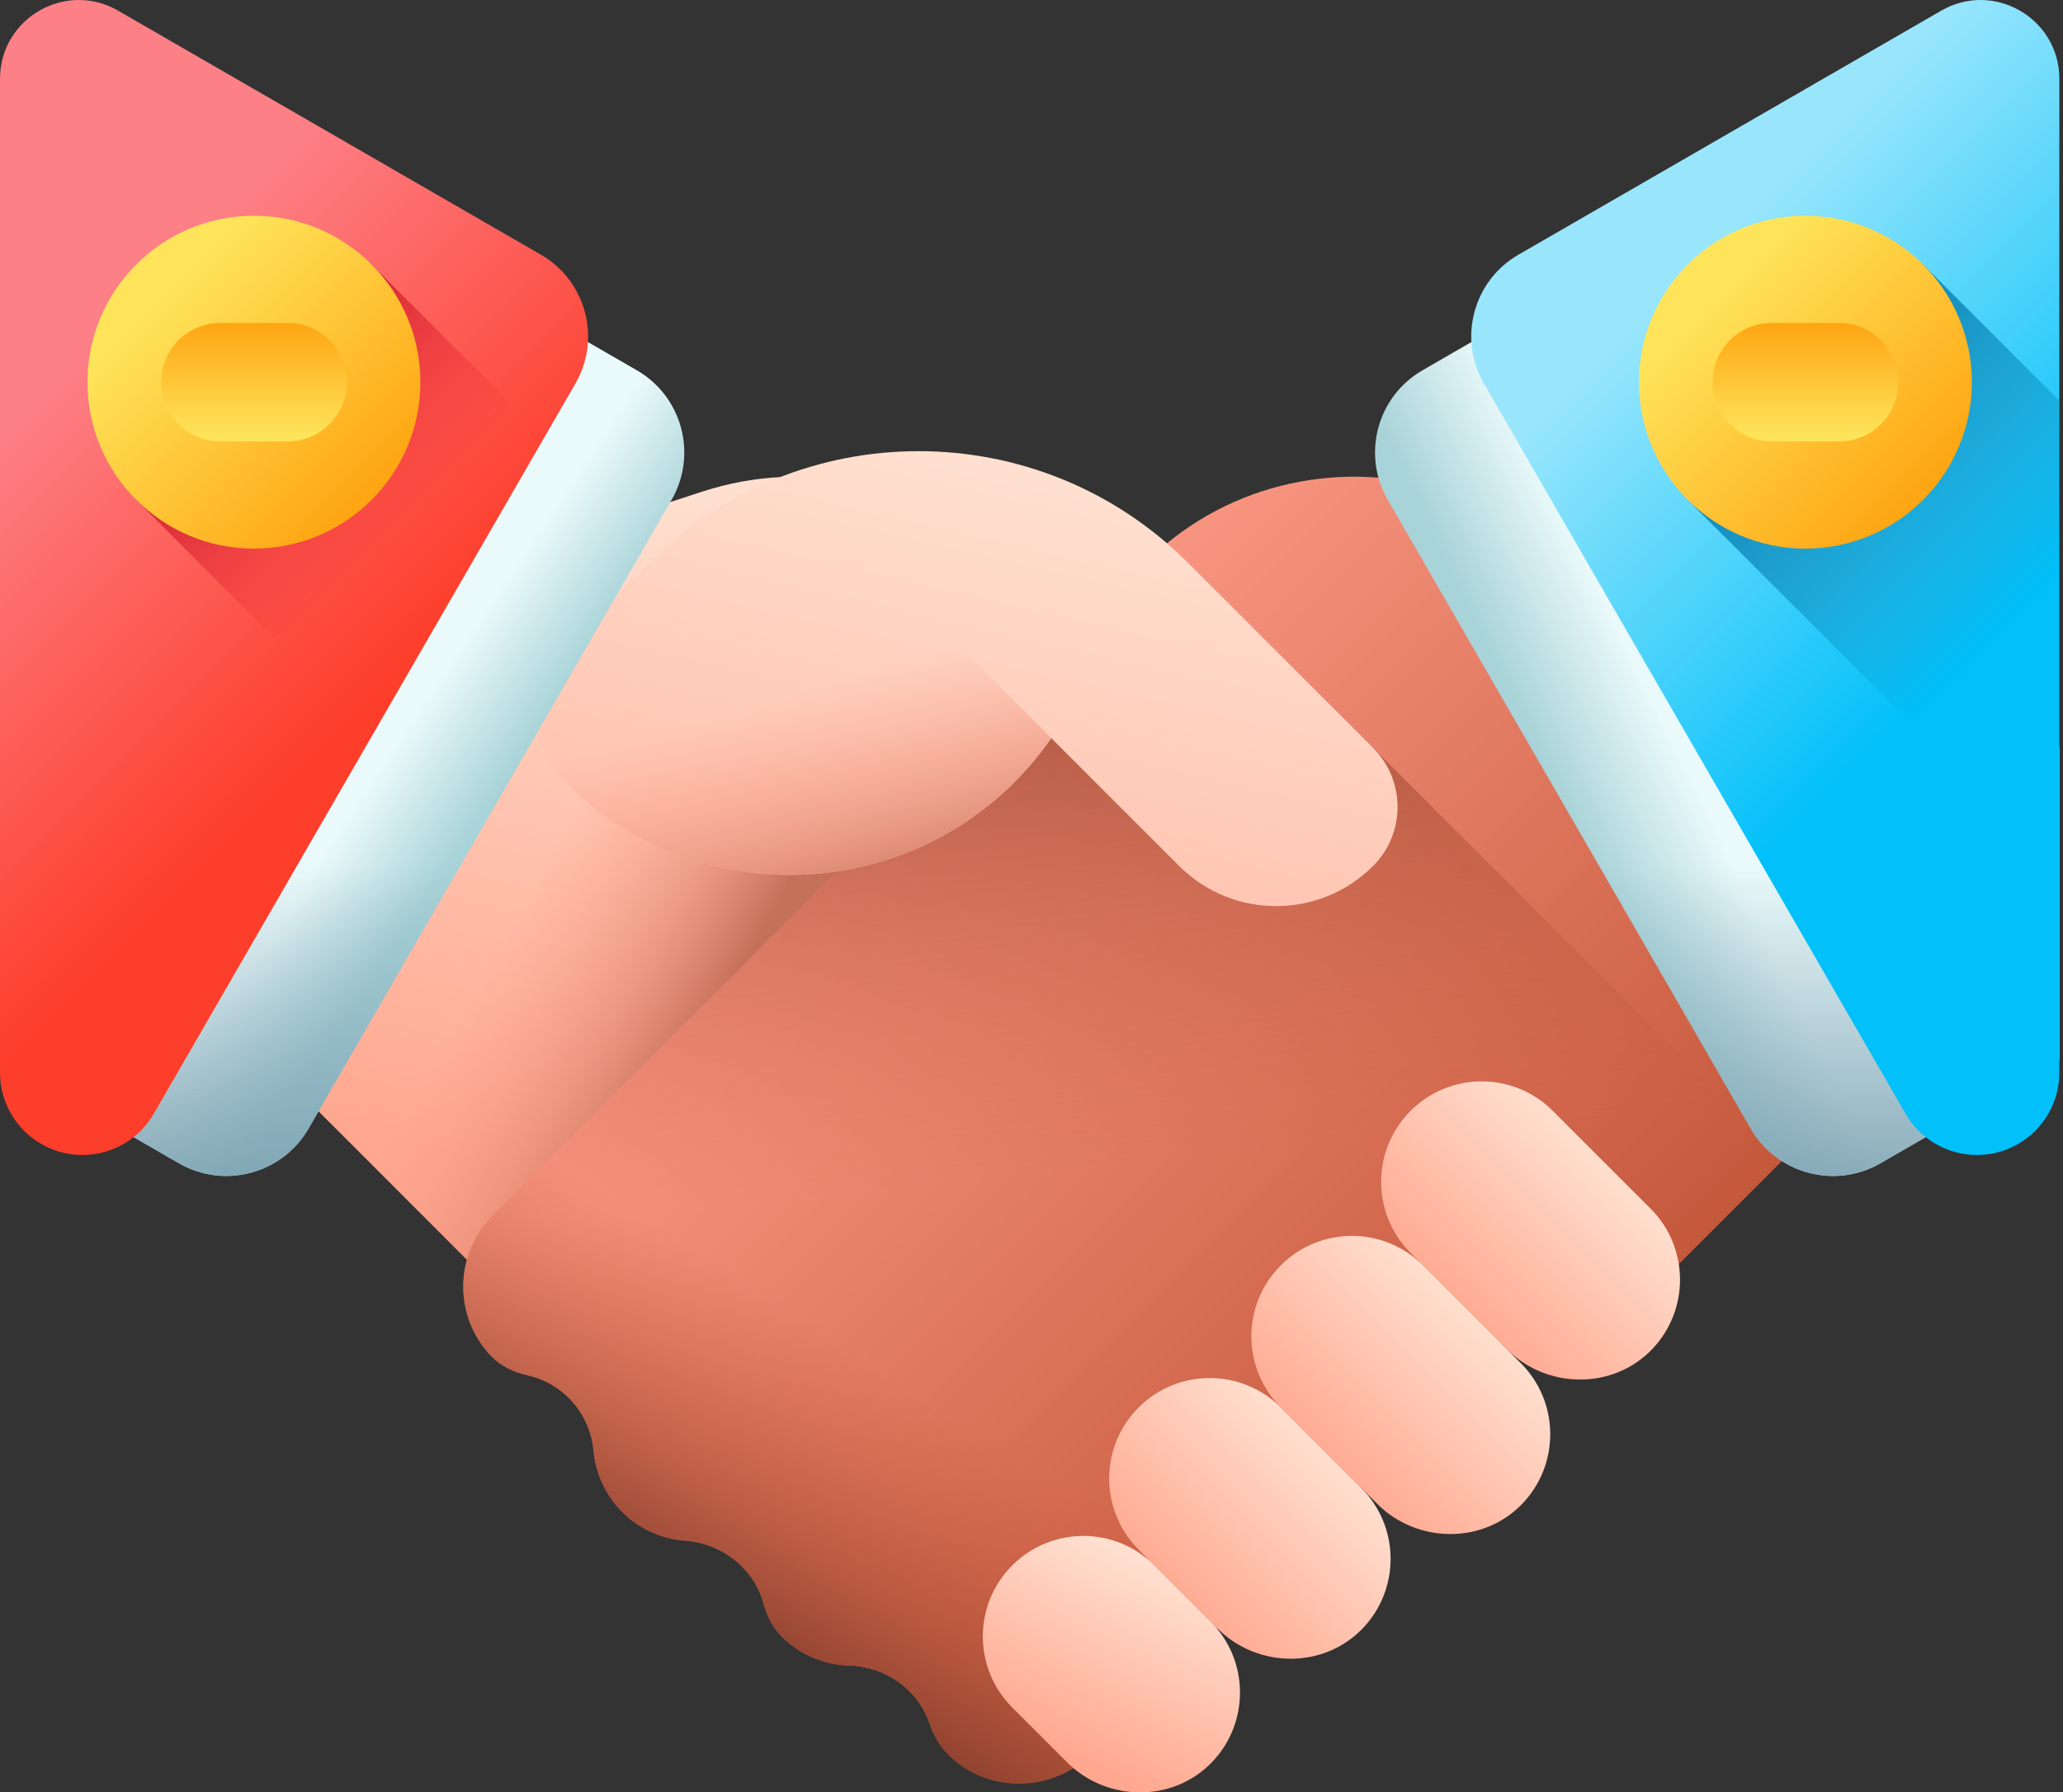 <svg width="229" height="199" viewBox="0 0 229 199" fill="none" xmlns="http://www.w3.org/2000/svg">
<rect x="0" y="0" width="229" height="199" fill="#333333" stroke="none"/>
<path d="M111.439 62.41C111.27 62.242 111.095 62.071 110.915 61.898C102.174 53.54 89.46 50.826 77.963 54.579L71.874 56.566C52.244 62.974 34.403 73.924 19.801 88.526C14.471 93.856 14.471 102.496 19.801 107.826L59.779 147.805L65.184 142.4L77.991 155.207L141.113 92.085L111.439 62.41Z" fill="url(#paint0_linear_1_60)"/>
<path d="M111.439 62.411C111.27 62.242 111.095 62.071 110.915 61.898C102.174 53.54 89.46 50.826 77.963 54.579L71.874 56.566C52.244 62.974 34.403 73.924 19.801 88.526C14.471 93.856 14.471 102.497 19.801 107.826L59.779 147.805L65.184 142.4L77.991 155.207L141.113 92.085L111.439 62.411Z" fill="url(#paint1_linear_1_60)"/>
<path d="M218.875 88.526C204.273 73.924 186.432 62.974 166.801 56.567L160.713 54.579C149.216 50.826 136.502 53.54 127.761 61.899C127.58 62.071 54.692 134.952 54.692 134.952C50.388 139.256 50.334 146.205 54.537 150.575C55.614 151.695 57.058 152.352 58.619 152.707C62.558 153.604 65.511 156.987 65.876 161.01C66.097 163.451 67.119 165.833 68.943 167.729C70.889 169.751 73.434 170.85 76.049 171.048C80.117 171.357 83.67 174.078 84.749 178.012C85.116 179.346 85.718 180.587 86.664 181.571C88.738 183.727 91.496 184.834 94.293 184.918C98.298 185.038 101.865 187.541 103.171 191.328C103.595 192.557 104.223 193.713 105.134 194.66C109.473 199.171 116.8 199.088 121.226 194.662L173.491 142.4L178.896 147.806L218.875 107.827C224.205 102.497 224.205 93.856 218.875 88.526Z" fill="url(#paint2_linear_1_60)"/>
<path d="M152.419 83.031L145.398 79.069H110.584C88.984 100.664 54.693 134.951 54.693 134.951C50.388 139.256 50.334 146.205 54.538 150.575C55.615 151.695 57.058 152.352 58.619 152.707C62.559 153.603 65.511 156.987 65.876 161.01C66.098 163.45 67.12 165.832 68.944 167.728C70.889 169.751 73.435 170.849 76.05 171.048C80.118 171.356 83.67 174.078 84.75 178.012C85.116 179.345 85.719 180.587 86.664 181.57C88.739 183.727 91.496 184.833 94.293 184.918C98.298 185.038 101.866 187.54 103.172 191.328C103.595 192.556 104.223 193.712 105.134 194.66C109.473 199.171 116.8 199.088 121.226 194.662L173.492 142.4L178.897 147.805L198.045 128.657L152.419 83.031Z" fill="url(#paint3_linear_1_60)"/>
<path d="M93.729 95.92C74.667 114.979 54.692 134.952 54.692 134.952C50.388 139.256 50.334 146.205 54.537 150.575C55.614 151.695 57.058 152.352 58.619 152.707C62.558 153.604 65.511 156.987 65.876 161.01C66.097 163.451 67.119 165.833 68.943 167.729C70.889 169.751 73.434 170.85 76.049 171.048C80.117 171.357 83.67 174.078 84.749 178.012C85.116 179.346 85.718 180.587 86.664 181.571C88.738 183.727 91.496 184.834 94.293 184.918C98.298 185.038 101.865 187.541 103.171 191.328C103.595 192.557 104.223 193.713 105.134 194.66C109.473 199.171 116.8 199.088 121.226 194.662L156.85 159.041L93.729 95.92Z" fill="url(#paint4_linear_1_60)"/>
<path d="M134.53 195.647C138.733 191.278 138.679 184.328 134.375 180.024L128.146 173.795C123.788 169.438 116.722 169.437 112.365 173.795C108.007 178.153 108.007 185.219 112.365 189.576L118.438 195.649C122.864 200.075 130.191 200.159 134.53 195.647Z" fill="url(#paint5_linear_1_60)"/>
<path d="M135.156 180.808L126.392 172.044C122.035 167.687 122.034 160.621 126.392 156.263C130.75 151.906 137.816 151.906 142.173 156.263L151.092 165.183C155.397 169.487 155.45 176.436 151.247 180.806C146.909 185.317 139.582 185.234 135.156 180.808Z" fill="url(#paint6_linear_1_60)"/>
<path d="M167.283 149.813L156.58 139.11C152.222 134.752 152.222 127.687 156.58 123.329C160.938 118.971 168.003 118.971 172.361 123.329L183.22 134.188C187.524 138.492 187.578 145.441 183.375 149.811C179.036 154.322 171.708 154.238 167.283 149.813Z" fill="url(#paint7_linear_1_60)"/>
<path d="M152.876 166.967L142.174 156.264C137.816 151.906 137.816 144.84 142.174 140.483C146.532 136.125 153.597 136.125 157.955 140.483L168.813 151.342C173.118 155.646 173.171 162.595 168.968 166.965C164.629 171.476 157.302 171.392 152.876 166.967Z" fill="url(#paint8_linear_1_60)"/>
<path d="M152.419 83.031L131.863 62.475C115.349 45.961 88.577 45.961 72.064 62.475L72.066 62.475L62.823 71.718C58.601 75.941 58.601 82.801 62.847 86.995C62.932 87.08 63.019 87.163 63.104 87.248C76.899 100.611 99.121 100.398 112.667 86.786C114.178 85.271 115.518 83.652 116.696 81.952L116.696 81.951L130.889 96.144C136.835 102.089 146.474 102.089 152.419 96.144C156.04 92.523 156.04 86.652 152.419 83.031Z" fill="url(#paint9_linear_1_60)"/>
<path d="M112.667 86.783C99.123 100.399 76.9 100.611 63.105 87.246C63.019 87.16 62.933 87.081 62.847 86.995C58.602 82.801 58.599 75.939 62.822 71.717L72.1 62.438C76.588 57.965 81.827 54.708 87.41 52.665L116.695 81.95C115.518 83.652 114.178 85.272 112.667 86.783Z" fill="url(#paint10_linear_1_60)"/>
<path d="M228.594 82.959V117.686L208.733 129.151C203.693 132.059 197.251 130.334 194.337 125.295L154.047 55.501C151.139 50.461 152.863 44.018 157.903 41.111L183.671 26.233C188.711 23.319 195.159 25.049 198.067 30.088L228.594 82.959Z" fill="url(#paint11_linear_1_60)"/>
<path d="M228.594 82.959V117.686L208.733 129.151C203.693 132.059 197.251 130.334 194.337 125.295L177.603 96.302L221.623 70.89L228.594 82.959Z" fill="url(#paint12_linear_1_60)"/>
<path d="M215.482 1.184L168.549 28.28C163.542 31.171 161.827 37.573 164.718 42.579L211.528 123.657C214.053 128.031 219.646 129.53 224.021 127.004C226.851 125.371 228.594 122.351 228.594 119.084V8.754C228.594 2.025 221.31 -2.18 215.482 1.184Z" fill="url(#paint13_linear_1_60)"/>
<path d="M228.594 44.491L213.471 29.368L187.341 55.498L228.594 96.751V44.491Z" fill="url(#paint14_linear_1_60)"/>
<path d="M200.406 60.91C210.61 60.91 218.882 52.637 218.882 42.433C218.882 32.229 210.61 23.956 200.406 23.956C190.201 23.956 181.929 32.229 181.929 42.433C181.929 52.637 190.201 60.91 200.406 60.91Z" fill="url(#paint15_linear_1_60)"/>
<path d="M204.134 35.854H196.677C193.043 35.854 190.097 38.799 190.097 42.434C190.097 46.068 193.043 49.014 196.677 49.014H204.134C207.768 49.014 210.714 46.068 210.714 42.434C210.714 38.799 207.768 35.854 204.134 35.854Z" fill="url(#paint16_linear_1_60)"/>
<path d="M74.547 55.501L34.256 125.295C31.343 130.335 24.901 132.059 19.861 129.151L0 117.687V82.959L30.527 30.089C33.434 25.049 39.882 23.32 44.922 26.233L70.691 41.111C75.73 44.019 77.455 50.461 74.547 55.501Z" fill="url(#paint17_linear_1_60)"/>
<path d="M50.991 96.303L34.256 125.295C31.343 130.335 24.901 132.059 19.861 129.151L0 117.687V82.959L6.971 70.891L50.991 96.303Z" fill="url(#paint18_linear_1_60)"/>
<path d="M60.045 28.28L13.111 1.184C7.284 -2.18 0 2.025 0 8.754V119.083C0 122.351 1.743 125.37 4.573 127.004C8.947 129.529 14.54 128.03 17.066 123.656L63.876 42.579C66.767 37.573 65.052 31.171 60.045 28.28Z" fill="url(#paint19_linear_1_60)"/>
<path d="M59.439 50.265V47.554L41.253 29.368L15.123 55.498L41.303 81.678L59.439 50.265Z" fill="url(#paint20_linear_1_60)"/>
<path d="M28.188 60.91C38.393 60.91 46.665 52.637 46.665 42.433C46.665 32.229 38.393 23.956 28.188 23.956C17.984 23.956 9.712 32.229 9.712 42.433C9.712 52.637 17.984 60.91 28.188 60.91Z" fill="url(#paint21_linear_1_60)"/>
<path d="M31.917 35.854H24.46C20.826 35.854 17.88 38.799 17.88 42.434C17.88 46.068 20.826 49.014 24.46 49.014H31.917C35.55 49.014 38.497 46.068 38.497 42.434C38.497 38.799 35.551 35.854 31.917 35.854Z" fill="url(#paint22_linear_1_60)"/>
<defs>
<linearGradient id="paint0_linear_1_60" x1="86.917" y1="57.499" x2="69.607" y2="132.921" gradientUnits="userSpaceOnUse">
<stop stop-color="#FFDFCF"/>
<stop offset="1" stop-color="#FFA78F"/>
</linearGradient>
<linearGradient id="paint1_linear_1_60" x1="62.889" y1="91.616" x2="84.41" y2="103.722" gradientUnits="userSpaceOnUse">
<stop stop-color="#F89580" stop-opacity="0"/>
<stop offset="0.26" stop-color="#F2917C" stop-opacity="0.261"/>
<stop offset="0.595" stop-color="#E2856F" stop-opacity="0.597"/>
<stop offset="0.971" stop-color="#C8725B" stop-opacity="0.974"/>
<stop offset="0.997" stop-color="#C5715A"/>
</linearGradient>
<linearGradient id="paint2_linear_1_60" x1="102.604" y1="86.824" x2="172.606" y2="156.826" gradientUnits="userSpaceOnUse">
<stop stop-color="#F89580"/>
<stop offset="1" stop-color="#C4573A"/>
</linearGradient>
<linearGradient id="paint3_linear_1_60" x1="124.191" y1="129.777" x2="117.961" y2="58.532" gradientUnits="userSpaceOnUse">
<stop stop-color="#C4573A" stop-opacity="0"/>
<stop offset="1" stop-color="#883F2E"/>
</linearGradient>
<linearGradient id="paint4_linear_1_60" x1="101.237" y1="153.917" x2="82.55" y2="183.505" gradientUnits="userSpaceOnUse">
<stop stop-color="#C4573A" stop-opacity="0"/>
<stop offset="0.243" stop-color="#BB5438" stop-opacity="0.243"/>
<stop offset="0.629" stop-color="#A44B33" stop-opacity="0.629"/>
<stop offset="1" stop-color="#883F2E"/>
</linearGradient>
<linearGradient id="paint5_linear_1_60" x1="128.43" y1="174.323" x2="118.417" y2="194.974" gradientUnits="userSpaceOnUse">
<stop stop-color="#FFDFCF"/>
<stop offset="1" stop-color="#FFA78F"/>
</linearGradient>
<linearGradient id="paint6_linear_1_60" x1="146.614" y1="160.447" x2="129.292" y2="177.769" gradientUnits="userSpaceOnUse">
<stop stop-color="#FFDFCF"/>
<stop offset="1" stop-color="#FFA78F"/>
</linearGradient>
<linearGradient id="paint7_linear_1_60" x1="177.766" y1="128.487" x2="160.444" y2="145.808" gradientUnits="userSpaceOnUse">
<stop stop-color="#FFDFCF"/>
<stop offset="1" stop-color="#FFA78F"/>
</linearGradient>
<linearGradient id="paint8_linear_1_60" x1="163.362" y1="145.638" x2="146.04" y2="162.96" gradientUnits="userSpaceOnUse">
<stop stop-color="#FFDFCF"/>
<stop offset="1" stop-color="#FFA78F"/>
</linearGradient>
<linearGradient id="paint9_linear_1_60" x1="114.449" y1="53.639" x2="94.345" y2="141.237" gradientUnits="userSpaceOnUse">
<stop stop-color="#FFDFCF"/>
<stop offset="1" stop-color="#FFA78F"/>
</linearGradient>
<linearGradient id="paint10_linear_1_60" x1="87.009" y1="77.37" x2="94.369" y2="102.68" gradientUnits="userSpaceOnUse">
<stop stop-color="#F89580" stop-opacity="0"/>
<stop offset="0.26" stop-color="#F2917C" stop-opacity="0.261"/>
<stop offset="0.595" stop-color="#E2856F" stop-opacity="0.597"/>
<stop offset="0.971" stop-color="#C8725B" stop-opacity="0.974"/>
<stop offset="0.997" stop-color="#C5715A"/>
</linearGradient>
<linearGradient id="paint11_linear_1_60" x1="185.865" y1="82.703" x2="173.223" y2="88.833" gradientUnits="userSpaceOnUse">
<stop stop-color="#EAF9FA"/>
<stop offset="1" stop-color="#A8D3D8"/>
</linearGradient>
<linearGradient id="paint12_linear_1_60" x1="203.098" y1="96.105" x2="203.098" y2="135.714" gradientUnits="userSpaceOnUse">
<stop stop-color="#7CA1B1" stop-opacity="0"/>
<stop offset="1" stop-color="#7CA1B1"/>
</linearGradient>
<linearGradient id="paint13_linear_1_60" x1="186.231" y1="30.784" x2="223.586" y2="68.138" gradientUnits="userSpaceOnUse">
<stop stop-color="#99E6FC"/>
<stop offset="1" stop-color="#01C0FA"/>
</linearGradient>
<linearGradient id="paint14_linear_1_60" x1="225.5" y1="67.528" x2="196.712" y2="38.739" gradientUnits="userSpaceOnUse">
<stop stop-color="#017BAE" stop-opacity="0"/>
<stop offset="1" stop-color="#017BAE"/>
</linearGradient>
<linearGradient id="paint15_linear_1_60" x1="190.597" y1="32.625" x2="212.97" y2="54.998" gradientUnits="userSpaceOnUse">
<stop stop-color="#FEE45A"/>
<stop offset="1" stop-color="#FEA613"/>
</linearGradient>
<linearGradient id="paint16_linear_1_60" x1="200.406" y1="48.478" x2="200.406" y2="35.988" gradientUnits="userSpaceOnUse">
<stop stop-color="#FEE45A"/>
<stop offset="1" stop-color="#FEA613"/>
</linearGradient>
<linearGradient id="paint17_linear_1_60" x1="42.908" y1="84.427" x2="53.252" y2="91.323" gradientUnits="userSpaceOnUse">
<stop stop-color="#EAF9FA"/>
<stop offset="1" stop-color="#A8D3D8"/>
</linearGradient>
<linearGradient id="paint18_linear_1_60" x1="25.495" y1="96.105" x2="25.495" y2="135.714" gradientUnits="userSpaceOnUse">
<stop stop-color="#7CA1B1" stop-opacity="0"/>
<stop offset="1" stop-color="#7CA1B1"/>
</linearGradient>
<linearGradient id="paint19_linear_1_60" x1="0.998" y1="46.297" x2="36.618" y2="81.918" gradientUnits="userSpaceOnUse">
<stop stop-color="#FD8087"/>
<stop offset="1" stop-color="#FD3E2B"/>
</linearGradient>
<linearGradient id="paint20_linear_1_60" x1="44.113" y1="58.358" x2="25.844" y2="40.089" gradientUnits="userSpaceOnUse">
<stop stop-color="#E41F2D" stop-opacity="0"/>
<stop offset="0.346" stop-color="#DE1E2B" stop-opacity="0.346"/>
<stop offset="0.804" stop-color="#CE1B28" stop-opacity="0.804"/>
<stop offset="1" stop-color="#C41926"/>
</linearGradient>
<linearGradient id="paint21_linear_1_60" x1="18.38" y1="32.625" x2="40.753" y2="54.998" gradientUnits="userSpaceOnUse">
<stop stop-color="#FEE45A"/>
<stop offset="1" stop-color="#FEA613"/>
</linearGradient>
<linearGradient id="paint22_linear_1_60" x1="28.188" y1="48.478" x2="28.188" y2="35.988" gradientUnits="userSpaceOnUse">
<stop stop-color="#FEE45A"/>
<stop offset="1" stop-color="#FEA613"/>
</linearGradient>
</defs>
</svg>
